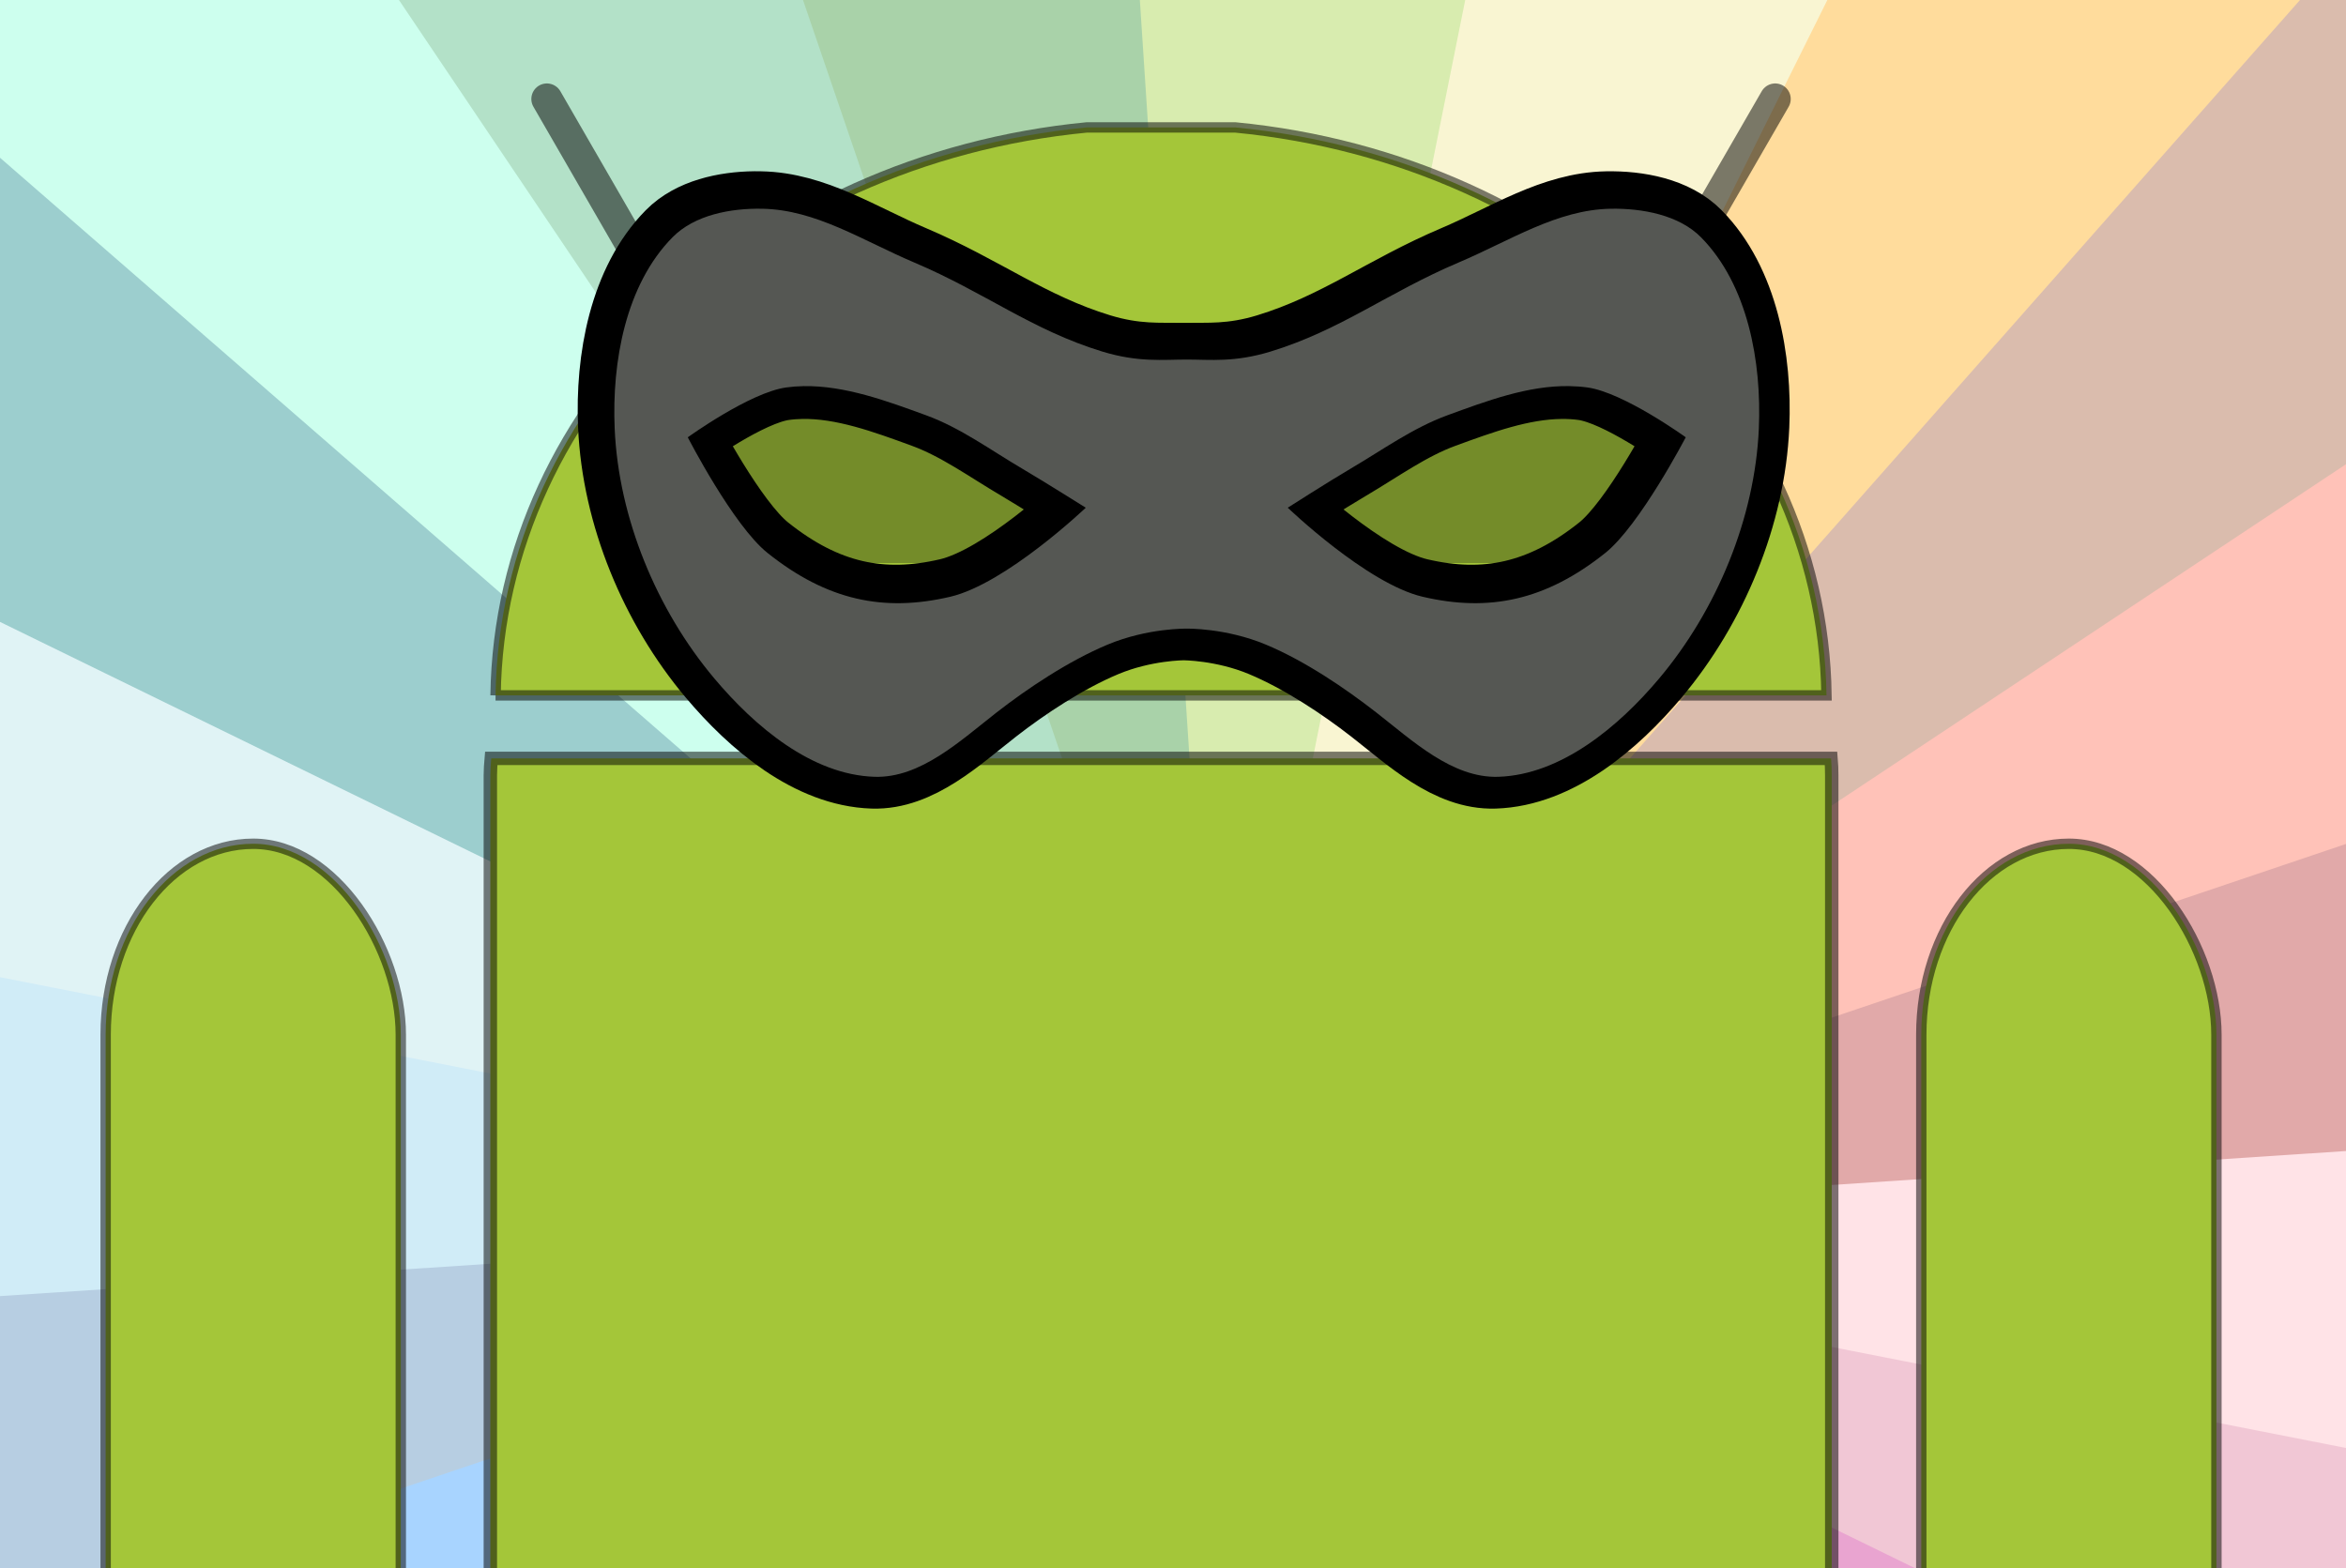 <?xml version="1.0" encoding="UTF-8" standalone="no"?>
<!-- Created with Inkscape (http://www.inkscape.org/) -->

<svg
   xmlns:dc="http://purl.org/dc/elements/1.1/"
   xmlns:cc="http://creativecommons.org/ns#"
   xmlns:rdf="http://www.w3.org/1999/02/22-rdf-syntax-ns#"
   xmlns:svg="http://www.w3.org/2000/svg"
   xmlns="http://www.w3.org/2000/svg"
   xmlns:xlink="http://www.w3.org/1999/xlink"
   xmlns:sodipodi="http://sodipodi.sourceforge.net/DTD/sodipodi-0.dtd"
   xmlns:inkscape="http://www.inkscape.org/namespaces/inkscape"
   version="1.1"
   width="175"
   height="117"
   id="svg2"
   inkscape:version="0.48.4 r9939"
   sodipodi:docname="android-mask.svg"
   inkscape:export-filename="/home/elijah/dev/leap/leap_website/public/img/pages/android-mask.png"
   inkscape:export-xdpi="90"
   inkscape:export-ydpi="90">
  <rect width="100%" height="100%" fill="#333333" stroke="none"/>
  <sodipodi:namedview
     pagecolor="#ffffff"
     bordercolor="#666666"
     borderopacity="1"
     objecttolerance="10"
     gridtolerance="10"
     guidetolerance="10"
     inkscape:pageopacity="0"
     inkscape:pageshadow="2"
     inkscape:window-width="1295"
     inkscape:window-height="1028"
     id="namedview48"
     showgrid="false"
     inkscape:zoom="1"
     inkscape:cx="24.113156"
     inkscape:cy="119.45435"
     inkscape:window-x="53"
     inkscape:window-y="24"
     inkscape:window-maximized="0"
     inkscape:current-layer="svg2"
     borderlayer="true" />
  <defs
     id="defs4">
    <marker
       refX="0"
       refY="0"
       orient="auto"
       id="Arrow1Lstart"
       style="overflow:visible">
      <path
         d="M 0,0 5,-5 -12.5,0 5,5 0,0 z"
         transform="matrix(0.8,0,0,0.8,10,0)"
         id="path10118"
         style="fill-rule:evenodd;stroke:#000000;stroke-width:1pt;marker-start:none"
         inkscape:connector-curvature="0" />
    </marker>
    <radialGradient
       cx="276.144"
       cy="-2665.967"
       r="703.634"
       fx="276.144"
       fy="-2665.967"
       id="radialGradient4134"
       xlink:href="#linearGradient4128"
       gradientUnits="userSpaceOnUse"
       gradientTransform="matrix(1,0,0,0.17,808.104,-1175.086)" />
    <linearGradient
       id="linearGradient4128">
      <stop
         id="stop4130"
         style="stop-color:#000000;stop-opacity:1"
         offset="0" />
      <stop
         id="stop4132"
         style="stop-color:#000000;stop-opacity:0"
         offset="1" />
    </linearGradient>
    <linearGradient
       id="linearGradient8105">
      <stop
         id="stop8107"
         style="stop-color:#a14dd3;stop-opacity:1"
         offset="0" />
      <stop
         id="stop8109"
         style="stop-color:#a14dd3;stop-opacity:0"
         offset="1" />
    </linearGradient>
    <radialGradient
       cx="276.144"
       cy="-2665.967"
       r="703.634"
       fx="276.144"
       fy="-2665.967"
       id="radialGradient18343"
       xlink:href="#linearGradient4128"
       gradientUnits="userSpaceOnUse"
       gradientTransform="matrix(1,0,0,0.17,1912.51,685.796)" />
    <linearGradient
       x1="129.342"
       y1="259.305"
       x2="195.598"
       y2="259.305"
       id="linearGradient31968"
       xlink:href="#SVGID_3_"
       gradientUnits="userSpaceOnUse"
       gradientTransform="matrix(1,0,0,-1,8.4,368.3)" />
    <linearGradient
       x1="129.293"
       y1="259.311"
       x2="195.554"
       y2="259.311"
       id="linearGradient31970"
       xlink:href="#SVGID_4_"
       gradientUnits="userSpaceOnUse"
       gradientTransform="matrix(1,0,0,-1,8.4,368.3)" />
    <linearGradient
       x1="129.245"
       y1="259.317"
       x2="195.51"
       y2="259.317"
       id="linearGradient31972"
       xlink:href="#SVGID_5_"
       gradientUnits="userSpaceOnUse"
       gradientTransform="matrix(1,0,0,-1,8.4,368.3)" />
    <linearGradient
       x1="129.196"
       y1="259.322"
       x2="195.465"
       y2="259.322"
       id="linearGradient31974"
       xlink:href="#SVGID_6_"
       gradientUnits="userSpaceOnUse"
       gradientTransform="matrix(1,0,0,-1,8.4,368.3)" />
    <linearGradient
       x1="129.148"
       y1="259.327"
       x2="195.422"
       y2="259.327"
       id="linearGradient31976"
       xlink:href="#SVGID_7_"
       gradientUnits="userSpaceOnUse"
       gradientTransform="matrix(1,0,0,-1,8.4,368.3)" />
    <linearGradient
       x1="129.099"
       y1="259.332"
       x2="195.379"
       y2="259.332"
       id="linearGradient31978"
       xlink:href="#SVGID_8_"
       gradientUnits="userSpaceOnUse"
       gradientTransform="matrix(1,0,0,-1,8.4,368.3)" />
    <linearGradient
       x1="129.051"
       y1="259.336"
       x2="195.338"
       y2="259.336"
       id="linearGradient31980"
       xlink:href="#SVGID_9_"
       gradientUnits="userSpaceOnUse"
       gradientTransform="matrix(1,0,0,-1,8.4,368.3)" />
    <linearGradient
       x1="129.003"
       y1="259.34"
       x2="195.296"
       y2="259.34"
       id="linearGradient31982"
       xlink:href="#SVGID_10_"
       gradientUnits="userSpaceOnUse"
       gradientTransform="matrix(1,0,0,-1,8.4,368.3)" />
    <linearGradient
       x1="128.954"
       y1="259.343"
       x2="195.255"
       y2="259.343"
       id="linearGradient31984"
       xlink:href="#SVGID_11_"
       gradientUnits="userSpaceOnUse"
       gradientTransform="matrix(1,0,0,-1,8.4,368.3)" />
    <linearGradient
       x1="128.906"
       y1="259.348"
       x2="195.216"
       y2="259.348"
       id="linearGradient31986"
       xlink:href="#SVGID_12_"
       gradientUnits="userSpaceOnUse"
       gradientTransform="matrix(1,0,0,-1,8.4,368.3)" />
    <linearGradient
       x1="128.857"
       y1="259.35"
       x2="195.176"
       y2="259.35"
       id="linearGradient31988"
       xlink:href="#SVGID_13_"
       gradientUnits="userSpaceOnUse"
       gradientTransform="matrix(1,0,0,-1,8.4,368.3)" />
    <linearGradient
       x1="128.809"
       y1="259.354"
       x2="195.137"
       y2="259.354"
       id="linearGradient31990"
       xlink:href="#SVGID_14_"
       gradientUnits="userSpaceOnUse"
       gradientTransform="matrix(1,0,0,-1,8.4,368.3)" />
    <linearGradient
       x1="128.76"
       y1="259.356"
       x2="195.099"
       y2="259.356"
       id="linearGradient31992"
       xlink:href="#SVGID_15_"
       gradientUnits="userSpaceOnUse"
       gradientTransform="matrix(1,0,0,-1,8.4,368.3)" />
    <linearGradient
       x1="128.712"
       y1="259.358"
       x2="195.062"
       y2="259.358"
       id="linearGradient31994"
       xlink:href="#SVGID_16_"
       gradientUnits="userSpaceOnUse"
       gradientTransform="matrix(1,0,0,-1,8.4,368.3)" />
    <linearGradient
       x1="128.663"
       y1="259.36"
       x2="195.025"
       y2="259.36"
       id="linearGradient31996"
       xlink:href="#SVGID_17_"
       gradientUnits="userSpaceOnUse"
       gradientTransform="matrix(1,0,0,-1,8.4,368.3)" />
    <linearGradient
       x1="128.615"
       y1="259.362"
       x2="194.989"
       y2="259.362"
       id="linearGradient31998"
       xlink:href="#SVGID_18_"
       gradientUnits="userSpaceOnUse"
       gradientTransform="matrix(1,0,0,-1,8.4,368.3)" />
    <linearGradient
       x1="128.567"
       y1="259.364"
       x2="194.954"
       y2="259.364"
       id="linearGradient32000"
       xlink:href="#SVGID_19_"
       gradientUnits="userSpaceOnUse"
       gradientTransform="matrix(1,0,0,-1,8.4,368.3)" />
    <linearGradient
       x1="128.518"
       y1="259.366"
       x2="194.918"
       y2="259.366"
       id="linearGradient32002"
       xlink:href="#SVGID_20_"
       gradientUnits="userSpaceOnUse"
       gradientTransform="matrix(1,0,0,-1,8.4,368.3)" />
    <linearGradient
       x1="128.47"
       y1="259.367"
       x2="194.886"
       y2="259.367"
       id="linearGradient32004"
       xlink:href="#SVGID_21_"
       gradientUnits="userSpaceOnUse"
       gradientTransform="matrix(1,0,0,-1,8.4,368.3)" />
    <linearGradient
       x1="128.421"
       y1="259.369"
       x2="194.85"
       y2="259.369"
       id="linearGradient32006"
       xlink:href="#SVGID_22_"
       gradientUnits="userSpaceOnUse"
       gradientTransform="matrix(1,0,0,-1,8.4,368.3)" />
    <clipPath
       clipPathUnits="userSpaceOnUse"
       id="clipPath3159">
      <g
         style="fill:none;stroke:#006082;stroke-width:31.773;stroke-miterlimit:4;stroke-opacity:1;stroke-dasharray:none;display:inline"
         id="g3161"
         transform="matrix(0.699,0,0,0.699,-78.646,-52.805)">
        <path
           style="font-size:medium;font-style:normal;font-variant:normal;font-weight:normal;font-stretch:normal;text-indent:0;text-align:start;text-decoration:none;line-height:normal;letter-spacing:normal;word-spacing:normal;text-transform:none;direction:ltr;block-progression:tb;writing-mode:lr-tb;text-anchor:start;baseline-shift:baseline;color:#000000;fill:#006082;fill-opacity:1;stroke:none;stroke-width:22.2;marker:none;visibility:visible;display:inline;overflow:visible;enable-background:accumulate;font-family:Sans;-inkscape-font-specification:Sans"
           d="m 278.288,285.556 -11.219,0.125 c -16.338,0.189 -35.431,3.648 -48.844,17.25 -26.364,26.736 -32.914,67.459 -31.406,101.938 2.034,46.518 21.538,93.174 51.281,128.531 20.694,24.601 50.345,51.048 86.531,52.219 28.805,0.932 49.775,-20.707 66.844,-34 14.228,-11.08 33.861,-24.041 51.594,-31.438 17.047,-7.111 34.852,-7.216 34.219,-7.219 l 0.031,0 0.062,0 0.031,0 c -0.17,5.1e-4 17.202,0.107 34.25,7.219 17.728,7.395 37.328,20.352 51.562,31.438 17.074,13.296 38.07,34.932 66.875,34 36.186,-1.171 65.837,-27.618 86.531,-52.219 29.743,-35.357 49.247,-82.014 51.281,-128.531 1.508,-34.478 -5.042,-75.201 -31.406,-101.938 -14.32,-14.522 -35.008,-17.526 -52.094,-17.219 -30.449,0.548 -54.327,17.126 -78.406,27.344 -35.973,15.264 -58.609,33.089 -90.875,42.938 -15.6,4.762 -25.342,3.773 -37.156,3.969 -0.481,-0.013 -0.42,-0.003 -0.5,0 -0.04,0.002 -0.311,-0.002 -0.25,0 -0.011,-2.1e-4 -0.02,2.1e-4 -0.031,0 -12.034,-0.234 -21.777,0.859 -37.594,-3.969 -32.266,-9.848 -54.902,-27.673 -90.875,-42.938 -21.918,-9.3 -43.75,-23.73 -70.438,-26.688 l 0,-0.812 z m 12.125,109.156 c 17.37,-0.315 36.711,6.53 55.875,13.531 14.811,5.411 29.027,15.653 45.094,25.094 5.88,3.455 11.129,6.875 18,11.219 -3.341,2.836 -6.57,5.628 -10.969,9 -12.596,9.657 -28.907,19.704 -39,22.062 -29.763,6.954 -52.568,2.472 -79.75,-19.25 -5.786,-4.624 -15.924,-18.37 -23.344,-30.375 -3.244,-5.249 -5.844,-9.823 -8.031,-13.719 2.542,-1.668 5.034,-3.345 8.344,-5.312 9.271,-5.511 21.188,-10.952 26.469,-11.688 2.388,-0.333 4.801,-0.517 7.312,-0.562 z m 372,0 c 3.167,-0.03 6.246,0.148 9.219,0.562 5.28,0.735 17.198,6.177 26.469,11.688 3.31,1.967 5.802,3.645 8.344,5.312 -2.187,3.896 -4.787,8.47 -8.031,13.719 -7.42,12.005 -17.558,25.751 -23.344,30.375 -27.179,21.719 -50.02,26.204 -79.781,19.25 -10.092,-2.358 -26.381,-12.406 -38.969,-22.062 -4.4,-3.376 -7.628,-6.162 -10.969,-9 6.871,-4.343 12.12,-7.763 18,-11.219 16.066,-9.441 30.283,-19.682 45.094,-25.094 18.478,-6.751 37.094,-13.374 53.969,-13.531 z"
           id="path3163"
           inkscape:connector-curvature="0"
           sodipodi:nodetypes="ccssssssccccsssssssssccccsscccssscsssscssscsscsssscssc" />
      </g>
    </clipPath>
    <linearGradient
       id="linearGradient4055-4">
      <stop
         id="stop4057-6"
         offset="0"
         style="stop-color:#000000;stop-opacity:1;" />
      <stop
         id="stop4059-2"
         offset="1"
         style="stop-color:#000000;stop-opacity:0" />
    </linearGradient>
    <linearGradient
       id="linearGradient4141-7">
      <stop
         id="stop4143-9"
         offset="0"
         style="stop-color:#ffffff;stop-opacity:1;" />
      <stop
         id="stop4145-7"
         offset="1"
         style="stop-color:#ffffff;stop-opacity:0" />
    </linearGradient>
    <linearGradient
       id="linearGradient4038-5">
      <stop
         style="stop-color:#ffffff;stop-opacity:1;"
         offset="0"
         id="stop4040-2" />
      <stop
         style="stop-color:#ffffff;stop-opacity:0"
         offset="1"
         id="stop4042-4" />
    </linearGradient>
    <linearGradient
       id="linearGradient4020-4">
      <stop
         style="stop-color:#000000;stop-opacity:1;"
         offset="0"
         id="stop4022-5" />
      <stop
         style="stop-color:#000000;stop-opacity:0"
         offset="1"
         id="stop4024-2" />
    </linearGradient>
  </defs>
  <g
     id="g6356"
     transform="translate(-2.828,14.142)">
    <g
       transform="matrix(-0.102,0.15,-0.151,-0.101,200.197,-69.921)"
       id="g3054">
      <path
         inkscape:connector-curvature="0"
         id="path4133"
         d="m -23.375,-386.906 c -24.621,93.605 -49.274,187.202 -73.875,280.812 365.699,46.46 731.396,92.939 1097.094,139.406 10.877,0.607 -1.188,-5.16 -5.479,-6.462 -339.046,-138.664 -678.111,-277.285 -1017.146,-415.975 -0.198,0.74 -0.396,1.479 -0.594,2.219 z"
         style="fill:#a0522d;fill-opacity:1;stroke:none" />
      <path
         inkscape:connector-curvature="0"
         id="path4135"
         d="m -96.75,-107.781 c 0.434,96.802 0.896,193.604 1.312,290.406 C 269.833,132.851 635.104,83.084 1000.375,33.312 1011.007,31.081 997.845,28.634 993.4,28.493 630.018,-17.701 266.626,-63.825 -96.75,-110.062 c 0,0.76 0,1.521 0,2.281 z"
         style="fill:#ffa500;fill-opacity:1;stroke:none" />
      <path
         inkscape:connector-curvature="0"
         id="path4137"
         d="m -93.719,178.375 c -4.844,1.385 1.92,10.53 1.765,15.042 C -67.626,282.611 -43.292,371.804 -18.969,461 320.991,318.424 660.925,175.787 1000.875,33.188 c 9.738,-4.912 -3.622,-3.891 -7.998,-2.867 C 630.678,79.672 268.48,129.023 -93.719,178.375 z"
         style="fill:#f0e68c;fill-opacity:1;stroke:none" />
      <path
         inkscape:connector-curvature="0"
         id="path4139"
         d="M 999.312,29.5 C 659.375,172.103 319.44,314.714 -20.5,457.312 28.662,541.57 77.846,625.814 126.969,710.094 418.444,484.411 709.86,258.65 1001.312,32.938 c 3.533,-4.634 5.48,-4.843 -2,-3.438 z"
         style="fill:#9acd32;fill-opacity:1;stroke:none" />
      <path
         inkscape:connector-curvature="0"
         id="path4141"
         d="M 998.875,29.75 C 707.427,255.48 415.977,481.205 124.531,706.938 193.847,775.6 263.147,844.28 332.438,912.969 555.517,619.497 778.605,326.032 1001.688,32.562 c 2.191,-5.37 4.058,-6.098 -2.812,-2.812 z"
         style="fill:#228b22;fill-opacity:1;stroke:none" />
      <path
         inkscape:connector-curvature="0"
         id="path4143"
         d="M 998.5,30.125 C 775.417,323.594 552.33,617.06 329.25,910.531 413.923,958.97 498.635,1007.342 583.344,1055.719 722.832,714.493 862.413,373.305 1001.938,32.094 c 0.71,-5.746 2.336,-6.953 -3.438,-1.969 z"
         style="fill:#3cb371;fill-opacity:1;stroke:none" />
      <path
         inkscape:connector-curvature="0"
         id="path4145"
         d="M 998.25,30.594 C 858.703,371.789 719.199,713.003 579.625,1054.188 c 94.34,24.837 188.682,49.667 283.031,74.469 46.46,-365.689 92.939,-731.375 139.406,-1097.062 -0.787,-5.739 0.473,-7.324 -3.812,-1 z"
         style="fill:#7fffd4;fill-opacity:1;stroke:none" />
      <path
         inkscape:connector-curvature="0"
         id="path4147"
         d="M 998.125,31.094 C 951.637,396.78 905.219,762.476 858.688,1128.156 c 97.563,-0.403 195.125,-0.878 292.688,-1.281 -49.774,-365.27 -99.541,-730.542 -149.312,-1095.812 -2.255,-5.314 -1.417,-7.182 -3.938,0.031 z"
         style="fill:#008080;fill-opacity:1;stroke:none" />
      <path
         inkscape:connector-curvature="0"
         id="path4149"
         d="m 998.125,31.625 c 49.752,365.262 99.571,730.514 149.281,1095.781 94.121,-25.654 188.227,-51.364 282.344,-77.031 C 1287.174,710.426 1144.537,370.502 1001.938,30.562 c -3.567,-4.629 -3.251,-6.533 -3.812,1.062 z"
         style="fill:#b0e0e6;fill-opacity:1;stroke:none" />
      <path
         inkscape:connector-curvature="0"
         id="path4151"
         d="m 998.25,32.125 c 142.603,339.927 285.214,679.852 427.812,1019.781 84.257,-49.152 168.502,-98.325 252.781,-147.437 C 1453.161,612.993 1227.4,321.578 1001.688,30.125 c -4.634,-3.533 -4.843,-5.48 -3.438,2 z"
         style="fill:#87ceeb;fill-opacity:1;stroke:none" />
      <path
         inkscape:connector-curvature="0"
         id="path4153"
         d="m 998.5,32.562 c 225.73,291.448 451.455,582.898 677.188,874.344 C 1744.35,837.59 1813.03,768.29 1881.719,699 1588.247,475.92 1294.782,252.833 1001.312,29.75 995.942,27.559 995.215,25.692 998.5,32.562 z"
         style="fill:#4682b4;fill-opacity:1;stroke:none" />
      <path
         inkscape:connector-curvature="0"
         id="path4155"
         d="m 998.875,32.938 c 293.469,223.083 586.935,446.17 880.406,669.25 48.449,-84.684 96.832,-169.406 145.219,-254.125 C 1683.264,308.585 1342.065,169.014 1000.844,29.5 c -5.746,-0.71 -6.953,-2.336 -1.969,3.438 z"
         style="fill:#1e90ff;fill-opacity:1;stroke:#1e90ff;stroke-width:1.581;stroke-opacity:1" />
      <path
         inkscape:connector-curvature="0"
         id="path4157"
         d="m 994.812,29.969 c 11.497,7.653 25.363,10.997 37.853,16.844 330.099,134.995 660.216,269.946 990.303,404.968 24.828,-94.34 49.646,-188.682 74.437,-283.031 -365.689,-46.449 -731.375,-92.918 -1097.062,-139.375 -1.844,0.198 -3.688,0.396 -5.531,0.594 z"
         style="fill:#6495ed;fill-opacity:1;stroke:none" />
      <path
         inkscape:connector-curvature="0"
         id="path4159"
         d="m 2093.344,-119.625 c -364.51,49.667 -729.021,99.333 -1093.531,149 -10.632,2.231 2.53,4.678 6.975,4.82 363.372,46.183 726.753,92.297 1090.118,138.524 -0.403,-97.552 -0.878,-195.104 -1.281,-292.656 -0.76,0.104 -1.521,0.208 -2.281,0.312 z"
         style="fill:#191970;fill-opacity:1;stroke:#000000;stroke-width:0.003;stroke-miterlimit:4;stroke-opacity:1;stroke-dasharray:none" />
      <path
         inkscape:connector-curvature="0"
         id="path4161"
         d="M 2017,-397.562 C 1677.771,-255.208 1338.542,-112.854 999.312,29.5 c -9.738,4.912 3.622,3.891 7.998,2.867 362.95,-49.437 725.89,-98.941 1088.845,-148.336 -25.655,-94.162 -51.363,-188.31 -77.031,-282.469 -0.708,0.292 -1.417,0.583 -2.125,0.875 z"
         style="fill:#0000cd;fill-opacity:1;stroke:#0000cd;stroke-width:1.586;stroke-miterlimit:4;stroke-opacity:1;stroke-dasharray:none" />
      <path
         inkscape:connector-curvature="0"
         id="path4163"
         d="M 1871.406,-646.062 C 1580.562,-420.792 1289.719,-195.521 998.875,29.75 c -8.133,7.261 4.486,2.869 8.455,0.73 337.776,-141.701 675.548,-283.409 1013.326,-425.105 -49.152,-84.267 -98.325,-168.523 -147.437,-252.812 -0.604,0.458 -1.208,0.917 -1.813,1.375 z"
         style="fill:#483d8b;fill-opacity:1;stroke:none" />
      <path
         inkscape:connector-curvature="0"
         id="path4165"
         d="M 1666.375,-848.469 C 1443.75,-555.604 1221.125,-262.74 998.5,30.125 c -5.967,9.105 5.078,1.617 8.347,-1.474 289.603,-224.311 579.209,-448.619 868.81,-672.932 -69.316,-68.653 -138.616,-137.321 -207.906,-206 -0.458,0.604 -0.917,1.208 -1.375,1.812 z"
         style="fill:#9370db;fill-opacity:1;stroke:none" />
      <path
         inkscape:connector-curvature="0"
         id="path4167"
         d="M 1415.969,-990.938 C 1276.729,-650.427 1137.49,-309.917 998.25,30.594 c -3.381,10.347 5.307,0.21 7.674,-3.604 221.671,-291.612 443.346,-583.22 665.014,-874.834 -84.684,-48.449 -169.406,-96.832 -254.125,-145.219 -0.281,0.708 -0.562,1.417 -0.844,2.125 z"
         style="fill:#8b008b;fill-opacity:1;stroke:none" />
      <path
         inkscape:connector-curvature="0"
         id="path4169"
         d="m 1137.219,-1063.75 c -46.365,364.948 -92.729,729.896 -139.094,1094.844 -0.607,10.877 5.16,-1.188 6.462,-5.479 138.654,-339.046 277.264,-678.111 415.944,-1017.146 -94.34,-24.837 -188.682,-49.667 -283.031,-74.469 -0.094,0.75 -0.188,1.5 -0.281,2.25 z"
         style="fill:#da70d6;fill-opacity:1;stroke:none" />
      <path
         inkscape:connector-curvature="0"
         id="path4171"
         d="m 851.094,-1064.188 c -4.992,0.757 0.531,10.695 -0.214,15.162 49.082,360.217 98.163,720.434 147.245,1080.65 2.231,10.632 4.678,-2.53 4.82,-6.975 46.183,-363.382 92.297,-726.773 138.524,-1090.15 -96.792,0.417 -193.583,0.878 -290.375,1.312 z"
         style="fill:#c71585;fill-opacity:1;stroke:none" />
      <path
         inkscape:connector-curvature="0"
         id="path4173"
         d="m 850.562,-1064.125 c -93.375,25.468 -186.749,50.943 -280.125,76.406 142.576,339.96 285.213,679.894 427.812,1019.844 4.912,9.738 3.891,-3.622 2.867,-7.998 C 951.68,-338.823 902.177,-701.764 852.781,-1064.719 c -0.74,0.198 -1.479,0.396 -2.219,0.594 z"
         style="fill:#db7093;fill-opacity:1;stroke:none" />
      <path
         inkscape:connector-curvature="0"
         id="path4175"
         d="m 572.156,-988.094 c -83.618,48.765 -167.209,97.577 -250.844,146.312 225.693,291.476 451.464,582.891 677.188,874.344 7.261,8.133 2.869,-4.486 0.73,-8.455 C 857.529,-313.679 715.821,-651.462 574.125,-989.25 c -0.656,0.385 -1.312,0.771 -1.969,1.156 z"
         style="fill:#ffb6c1;fill-opacity:1;stroke:none" />
      <path
         inkscape:connector-curvature="0"
         id="path4177"
         d="m 322.875,-842.594 c -68.138,68.748 -136.256,137.515 -204.406,206.25 293.471,223.09 586.937,446.188 880.406,669.281 9.105,5.967 1.617,-5.078 -1.474,-8.347 C 773.09,-265.012 548.783,-554.618 324.469,-844.219 c -0.531,0.542 -1.062,1.083 -1.594,1.625 z"
         style="fill:#b22222;fill-opacity:1;stroke:none" />
      <path
         inkscape:connector-curvature="0"
         id="path4179"
         d="m 119.75,-637.562 c -48.016,84.055 -96.069,168.089 -144.062,252.156 341.236,139.488 682.435,279.07 1023.656,418.594 10.347,3.381 0.21,-5.307 -3.604,-7.674 C 704.128,-196.167 412.52,-417.853 120.906,-639.531 c -0.385,0.656 -0.771,1.312 -1.156,1.969 z"
         style="fill:#ff6347;fill-opacity:1;stroke:none" />
    </g>
    <rect
       rx="0.945"
       ry="0.945"
       y="-34.118"
       x="-122.619"
       height="241.431"
       width="429.086"
       id="rect3896"
       style="opacity:0.613;fill:#ffffff;fill-opacity:1;stroke:#ffffff;stroke-width:0.912;stroke-linecap:butt;stroke-linejoin:miter;stroke-miterlimit:4;stroke-opacity:1;stroke-dasharray:none;stroke-dashoffset:0" />
  </g>
  <g
     id="g8054-3"
     transform="matrix(0.773,0,0,0.773,3940.013,-1599.516)"
     style="stroke:#000000;stroke-opacity:1">
    <rect
       style="fill:#a4c639;stroke:#000000;stroke-opacity:0.511;opacity:1"
       id="c-4-14-6-4-9"
       y="2215.868"
       x="-5031.365"
       rx="18.432"
       height="89.572"
       width="28.482"
       ry="18.432" />
    <rect
       style="fill:#a4c639;stroke:#000000;stroke-opacity:0.511;opacity:1"
       id="c-4-8-9-1-4-9"
       y="2215.868"
       x="-4967.117"
       rx="18.432"
       height="89.572"
       width="28.482"
       ry="18.432" />
    <path
       inkscape:connector-curvature="0"
       style="fill:#a4c639;stroke:#000000;stroke-width:1.294;stroke-miterlimit:4;stroke-dasharray:none;stroke-opacity:0.511;opacity:1"
       id="rect8719-3-2-7-4-3"
       d="m -5049.635,2142.42 c -0.047,0.539 -0.088,1.086 -0.088,1.638 l 0,92.556 c 0,9.954 7.879,17.973 17.661,17.973 l 94.124,0 c 9.782,0 17.661,-8.018 17.661,-17.973 l 0,-92.556 c 0,-0.552 -0.019,-1.099 -0.066,-1.638 l -129.291,0 z" />
    <rect
       style="fill:#a4c639;stroke:#000000;stroke-opacity:0.511;opacity:1"
       id="c-4-9-2-9-2-9"
       y="2150.658"
       x="-5086.846"
       rx="18.432"
       height="89.572"
       width="28.482"
       ry="18.432" />
    <rect
       style="fill:#a4c639;stroke:#000000;stroke-opacity:0.511;opacity:1"
       id="c-4-1-7-3-8-4"
       y="2150.658"
       x="-4911.636"
       rx="18.432"
       height="89.572"
       width="28.482"
       ry="18.432" />
    <path
       inkscape:connector-curvature="0"
       style="fill:#a4c639;fill-opacity:1;stroke:#000000;stroke-opacity:0.511;opacity:1"
       id="path4090-4-4-4-8"
       d="m -5049.219,2136.34 c 0.396,-28.429 25.209,-51.739 57.062,-54.812 l 14.312,0 c 31.853,3.073 56.666,26.384 57.062,54.812 l -128.438,0 z" />
    <path
       inkscape:connector-curvature="0"
       style="fill:none;stroke:#000000;stroke-width:3;stroke-linecap:round;stroke-linejoin:round;stroke-miterlimit:4;stroke-opacity:0.511;stroke-dasharray:none;opacity:1"
       id="path4160-1-3-5-6"
       d="m -5044.266,2078.785 15.023,26.02" />
    <path
       inkscape:connector-curvature="0"
       style="fill:none;stroke:#000000;stroke-width:3;stroke-linecap:round;stroke-linejoin:round;stroke-miterlimit:4;stroke-opacity:0.511;stroke-dasharray:none;opacity:1"
       id="path4160-9-0-1-7-9"
       d="m -4925.734,2078.785 -15.023,26.02" />
    <path
       inkscape:connector-curvature="0"
       style="fill:#ffffff;fill-opacity:1;stroke:#000000;stroke-opacity:0.511;opacity:1"
       id="path4109-7-3-2-5-7-2-0"
       transform="matrix(0.544,0,0,0.646,-9089.253,1721.402)"
       d="m 7505.224,602.736 a 13.535,11.136 0 1 1 -27.07,0 13.535,11.136 0 1 1 27.07,0 z" />
    <path
       inkscape:connector-curvature="0"
       style="fill:#ffffff;fill-opacity:1;stroke:#000000;stroke-opacity:0.511;opacity:1"
       id="path4109-0-0-3-1-5-0-0-0"
       transform="matrix(0.544,0,0,0.646,-9034.257,1721.402)"
       d="m 7505.224,602.736 a 13.535,11.136 0 1 1 -27.07,0 13.535,11.136 0 1 1 27.07,0 z" />
  </g>
  <rect
     style="fill:#748c29;fill-opacity:1;stroke:none"
     id="rect4432"
     width="77.625"
     height="17.25"
     x="49"
     y="24.75" />
  <g
     style="display:inline"
     id="mask_group"
     transform="matrix(1.586,0,0,1.586,37.662,-16.626)">
    <g
       style="fill:none;stroke:none;display:inline"
       id="eyes"
       transform="matrix(0.096,0,0,0.096,-13.901,-8.296)">
      <path
         inkscape:connector-curvature="0"
         id="path3911"
         d="m 290.225,383.618 c 20.266,-0.367 40.738,7.196 59.875,14.188 16.786,6.133 31.498,16.915 46.906,25.969 10.484,6.16 30.969,19.281 30.969,19.281 0,0 -38.826,37.018 -66.031,43.375 -32.325,7.553 -60.041,1.91 -89.219,-21.406 -16.832,-13.451 -39.062,-56.312 -39.062,-56.312 0,0 30.151,-21.965 47.906,-24.438 2.883,-0.401 5.761,-0.604 8.656,-0.656 z"
         style="fill:none;stroke:none" />
      <path
         inkscape:connector-curvature="0"
         id="path3905"
         d="m 662.319,383.618 c 3.621,-0.034 7.24,0.154 10.844,0.656 17.755,2.473 47.906,24.438 47.906,24.438 0,0 -22.23,42.862 -39.062,56.312 -29.178,23.317 -56.925,28.959 -89.25,21.406 -27.205,-6.357 -66,-43.375 -66,-43.375 0,0 20.485,-13.121 30.969,-19.281 15.409,-9.054 30.12,-19.836 46.906,-25.969 18.453,-6.742 38.134,-14.005 57.688,-14.188 z"
         style="fill:none;stroke:none" />
    </g>
    <g
       transform="matrix(0.096,0,0,0.096,-13.901,-8.296)"
       id="outline"
       style="fill:none;stroke:#000000;stroke-width:34.524;stroke-miterlimit:4;stroke-opacity:1;stroke-dasharray:none;display:inline">
      <path
         inkscape:connector-curvature="0"
         id="path3871"
         transform="translate(97.225,196.275)"
         d="m 169.969,100.5 c -14.666,0.169 -30.939,3.671 -41.062,13.938 -22.893,23.216 -29.643,61.082 -28.219,93.656 1.911,43.705 20.526,88.398 48.688,121.875 19.753,23.481 47.707,47.289 78.375,48.281 22.513,0.728 41.916,-17.817 59.688,-31.656 14.782,-11.512 34.877,-24.909 54.125,-32.938 19.404,-8.094 38.184,-8.064 38.531,-8.062 0,0 0.059,10e-6 0.062,0 0.335,-10e-4 19.152,-0.034 38.562,8.062 19.248,8.029 39.312,21.426 54.094,32.938 17.771,13.84 37.206,32.384 59.719,31.656 30.668,-0.992 58.622,-24.8 78.375,-48.281 28.161,-33.477 46.776,-78.17 48.688,-121.875 1.425,-32.574 -5.326,-70.44 -28.219,-93.656 -10.798,-10.951 -28.623,-14.183 -44,-13.906 -26.275,0.473 -48.887,15.706 -74.25,26.469 -34.568,14.668 -57.602,32.854 -91.969,43.344 -17.595,5.37 -29.559,4.219 -40.688,4.438 -0.227,-0.006 -0.46,0.004 -0.688,0 -11.128,-0.218 -23.062,0.933 -40.656,-4.438 C 304.758,159.854 281.725,141.668 247.156,127 221.793,116.238 199.15,101.004 172.875,100.531 c -0.961,-0.017 -1.928,-0.043 -2.906,-0.031 z M 193,187.344 c 20.266,-0.367 40.738,7.196 59.875,14.188 16.786,6.133 31.498,16.915 46.906,25.969 10.484,6.16 30.969,19.281 30.969,19.281 0,0 -38.826,37.018 -66.031,43.375 -32.325,7.553 -60.041,1.91 -89.219,-21.406 -16.832,-13.451 -39.062,-56.312 -39.062,-56.312 0,0 30.151,-21.965 47.906,-24.438 2.883,-0.401 5.761,-0.604 8.656,-0.656 z m 372.094,0 c 3.621,-0.034 7.24,0.154 10.844,0.656 17.755,2.473 47.906,24.438 47.906,24.438 0,0 -22.23,42.862 -39.062,56.312 -29.178,23.317 -56.925,28.959 -89.25,21.406 -27.205,-6.357 -66,-43.375 -66,-43.375 0,0 20.485,-13.121 30.969,-19.281 15.409,-9.054 30.12,-19.836 46.906,-25.969 18.453,-6.742 38.134,-14.005 57.688,-14.188 z"
         style="fill:none;stroke:#000000;stroke-width:34.524;stroke-miterlimit:4;stroke-opacity:1;stroke-dasharray:none" />
    </g>
    <path
       inkscape:connector-curvature="0"
       id="mask"
       d="m 12.102,20.301 c -1.481,-0.027 -3.179,0.289 -4.219,1.344 -2.204,2.235 -2.856,5.864 -2.719,9 0.184,4.208 1.976,8.527 4.688,11.75 1.902,2.261 4.578,4.529 7.531,4.625 2.168,0.07 4.039,-1.699 5.75,-3.031 1.423,-1.108 3.365,-2.414 5.219,-3.188 1.886,-0.787 3.719,-0.75 3.719,-0.75 0,0 1.833,-0.037 3.719,0.75 1.853,0.773 3.764,2.079 5.188,3.188 1.711,1.333 3.582,3.101 5.75,3.031 2.953,-0.096 5.661,-2.364 7.562,-4.625 2.712,-3.223 4.503,-7.542 4.688,-11.75 0.137,-3.136 -0.514,-6.765 -2.719,-9 -1.04,-1.054 -2.769,-1.37 -4.25,-1.344 -2.53,0.046 -4.714,1.495 -7.156,2.531 -3.328,1.412 -5.535,3.177 -8.844,4.188 -1.698,0.518 -2.833,0.375 -3.938,0.375 -1.105,0 -2.271,0.143 -3.969,-0.375 -3.309,-1.01 -5.515,-2.775 -8.844,-4.188 -2.442,-1.036 -4.626,-2.486 -7.156,-2.531 z m 1.938,8.344 c 1.951,-0.035 3.939,0.702 5.781,1.375 1.616,0.591 3.016,1.628 4.5,2.5 1.009,0.593 3,1.844 3,1.844 0,0 -3.755,3.575 -6.375,4.188 -3.112,0.727 -5.784,0.183 -8.594,-2.062 -1.621,-1.295 -3.75,-5.438 -3.75,-5.438 0,0 2.915,-2.106 4.625,-2.344 0.278,-0.039 0.534,-0.057 0.812,-0.062 z m 36.031,0 c 0.279,0.005 0.566,0.024 0.844,0.062 1.71,0.238 4.625,2.344 4.625,2.344 0,0 -2.161,4.142 -3.781,5.438 -2.809,2.245 -5.481,2.79 -8.594,2.062 -2.62,-0.612 -6.344,-4.188 -6.344,-4.188 0,0 1.959,-1.251 2.969,-1.844 1.484,-0.872 2.915,-1.909 4.531,-2.5 1.843,-0.673 3.799,-1.41 5.75,-1.375 z"
       style="fill:#555753;fill-opacity:1;stroke:none" />
    <g
       style="opacity:0.672;display:inline"
       id="lighting"
       transform="matrix(0.138,0,0,0.138,-3.08,-1.013)"
       clip-path="url(#clipPath3159)" />
  </g>
</svg>
